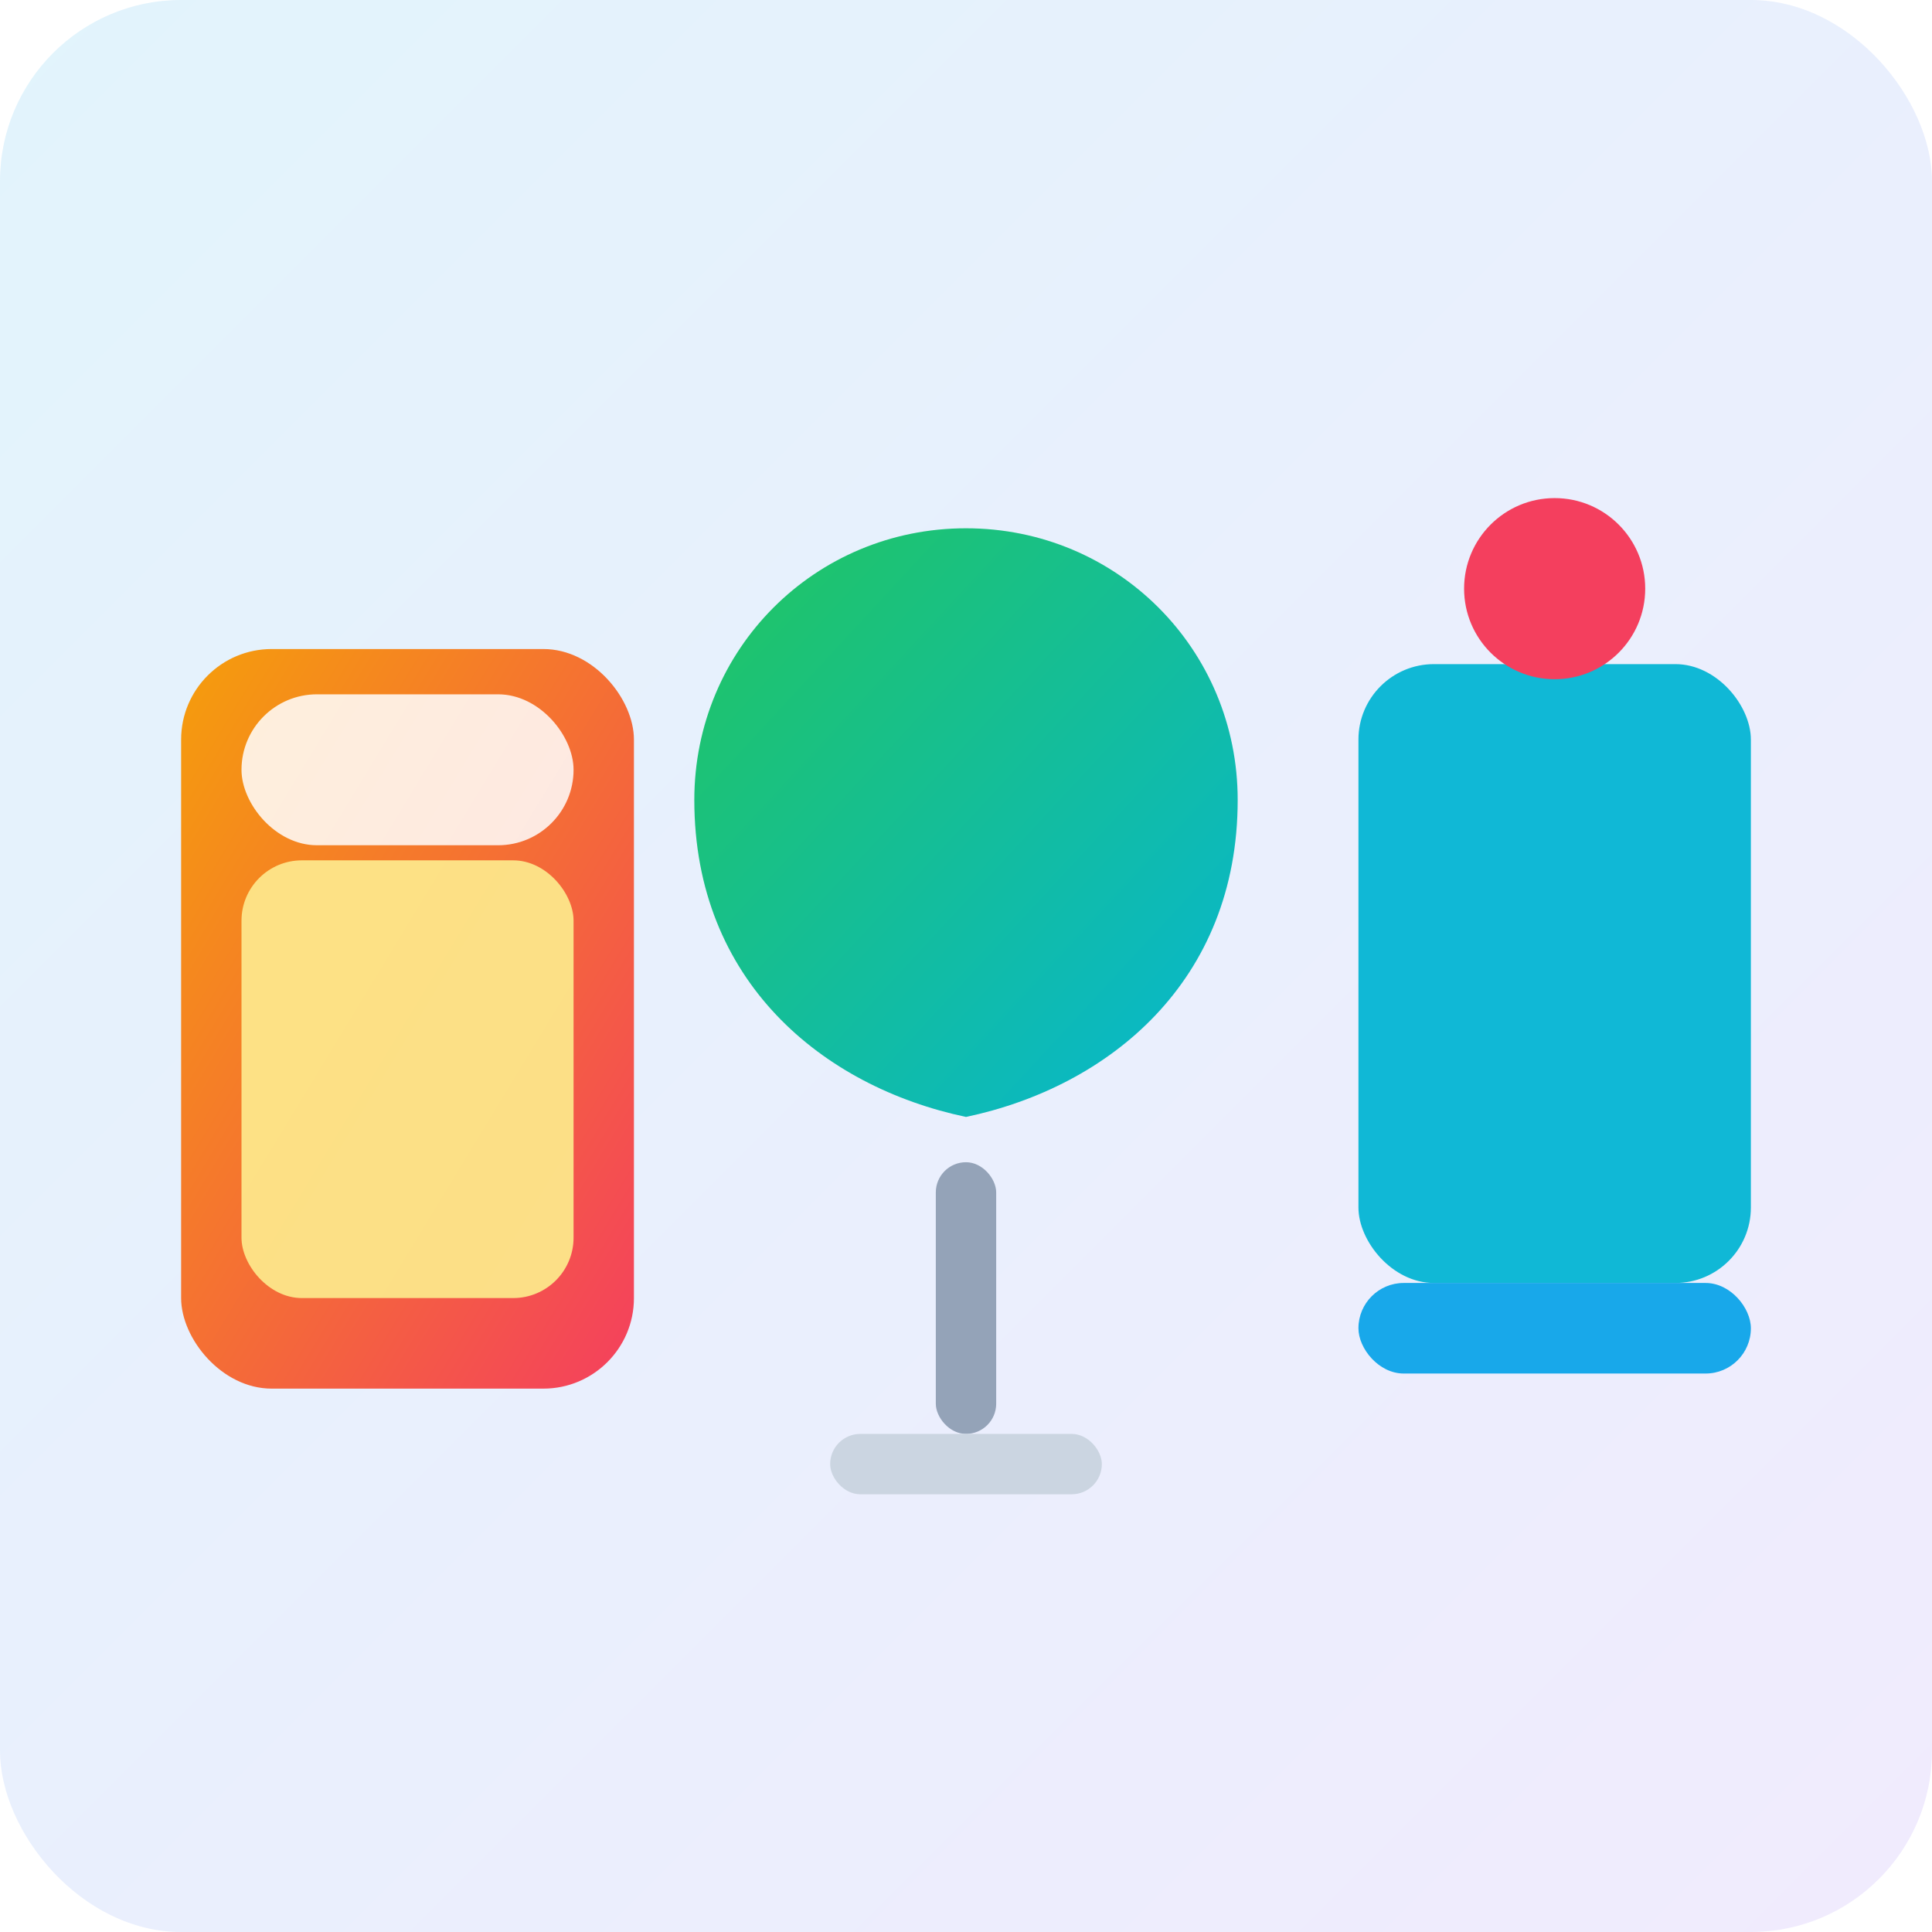 <?xml version="1.0" encoding="UTF-8"?>
<svg width="256" height="256" viewBox="0 0 256 256" fill="none" xmlns="http://www.w3.org/2000/svg">
	<defs>
		<linearGradient id="g1" x1="0" y1="0" x2="1" y2="1">
			<stop offset="0" stop-color="#0EA5E9"/>
			<stop offset="1" stop-color="#8B5CF6"/>
		</linearGradient>
		<linearGradient id="g2" x1="0" y1="0" x2="1" y2="1">
			<stop offset="0" stop-color="#F59E0B"/>
			<stop offset="1" stop-color="#F43F5E"/>
		</linearGradient>
		<linearGradient id="g3" x1="0" y1="0" x2="1" y2="1">
			<stop offset="0" stop-color="#22C55E"/>
			<stop offset="1" stop-color="#06B6D4"/>
		</linearGradient>
		<filter id="shadow" x="-50%" y="-50%" width="200%" height="200%">
			<feDropShadow dx="0" dy="8" stdDeviation="8" flood-color="rgba(2,6,23,0.35)"/>
		</filter>
	</defs>
	<rect x="0" y="0" width="256" height="256" rx="24" fill="url(#g1)" opacity="0.12"/>
	<g filter="url(#shadow)">
		<rect x="24" y="86" width="60" height="98" rx="12" fill="url(#g2)"/>
		<rect x="32" y="92" width="44" height="20" rx="10" fill="#FFFFFF" opacity="0.85"/>
		<rect x="32" y="114" width="44" height="58" rx="8" fill="#FDE68A" opacity="0.95"/>
	</g>
	<g filter="url(#shadow)">
		<path d="M128 70c20 0 36 16 36 36 0 24-17 38-36 42-19-4-36-18-36-42 0-20 16-36 36-36z" fill="url(#g3)"/>
		<rect x="124" y="154" width="8" height="36" rx="4" fill="#94A3B8"/>
		<rect x="110" y="190" width="36" height="8" rx="4" fill="#CBD5E1"/>
	</g>
	<g filter="url(#shadow)">
		<rect x="180" y="88" width="52" height="82" rx="10" fill="#06B6D4" opacity="0.95"/>
		<rect x="180" y="170" width="52" height="12" rx="6" fill="#0EA5E9" opacity="0.95"/>
		<circle cx="206" cy="78" r="12" fill="#F43F5E"/>
	</g>
</svg>